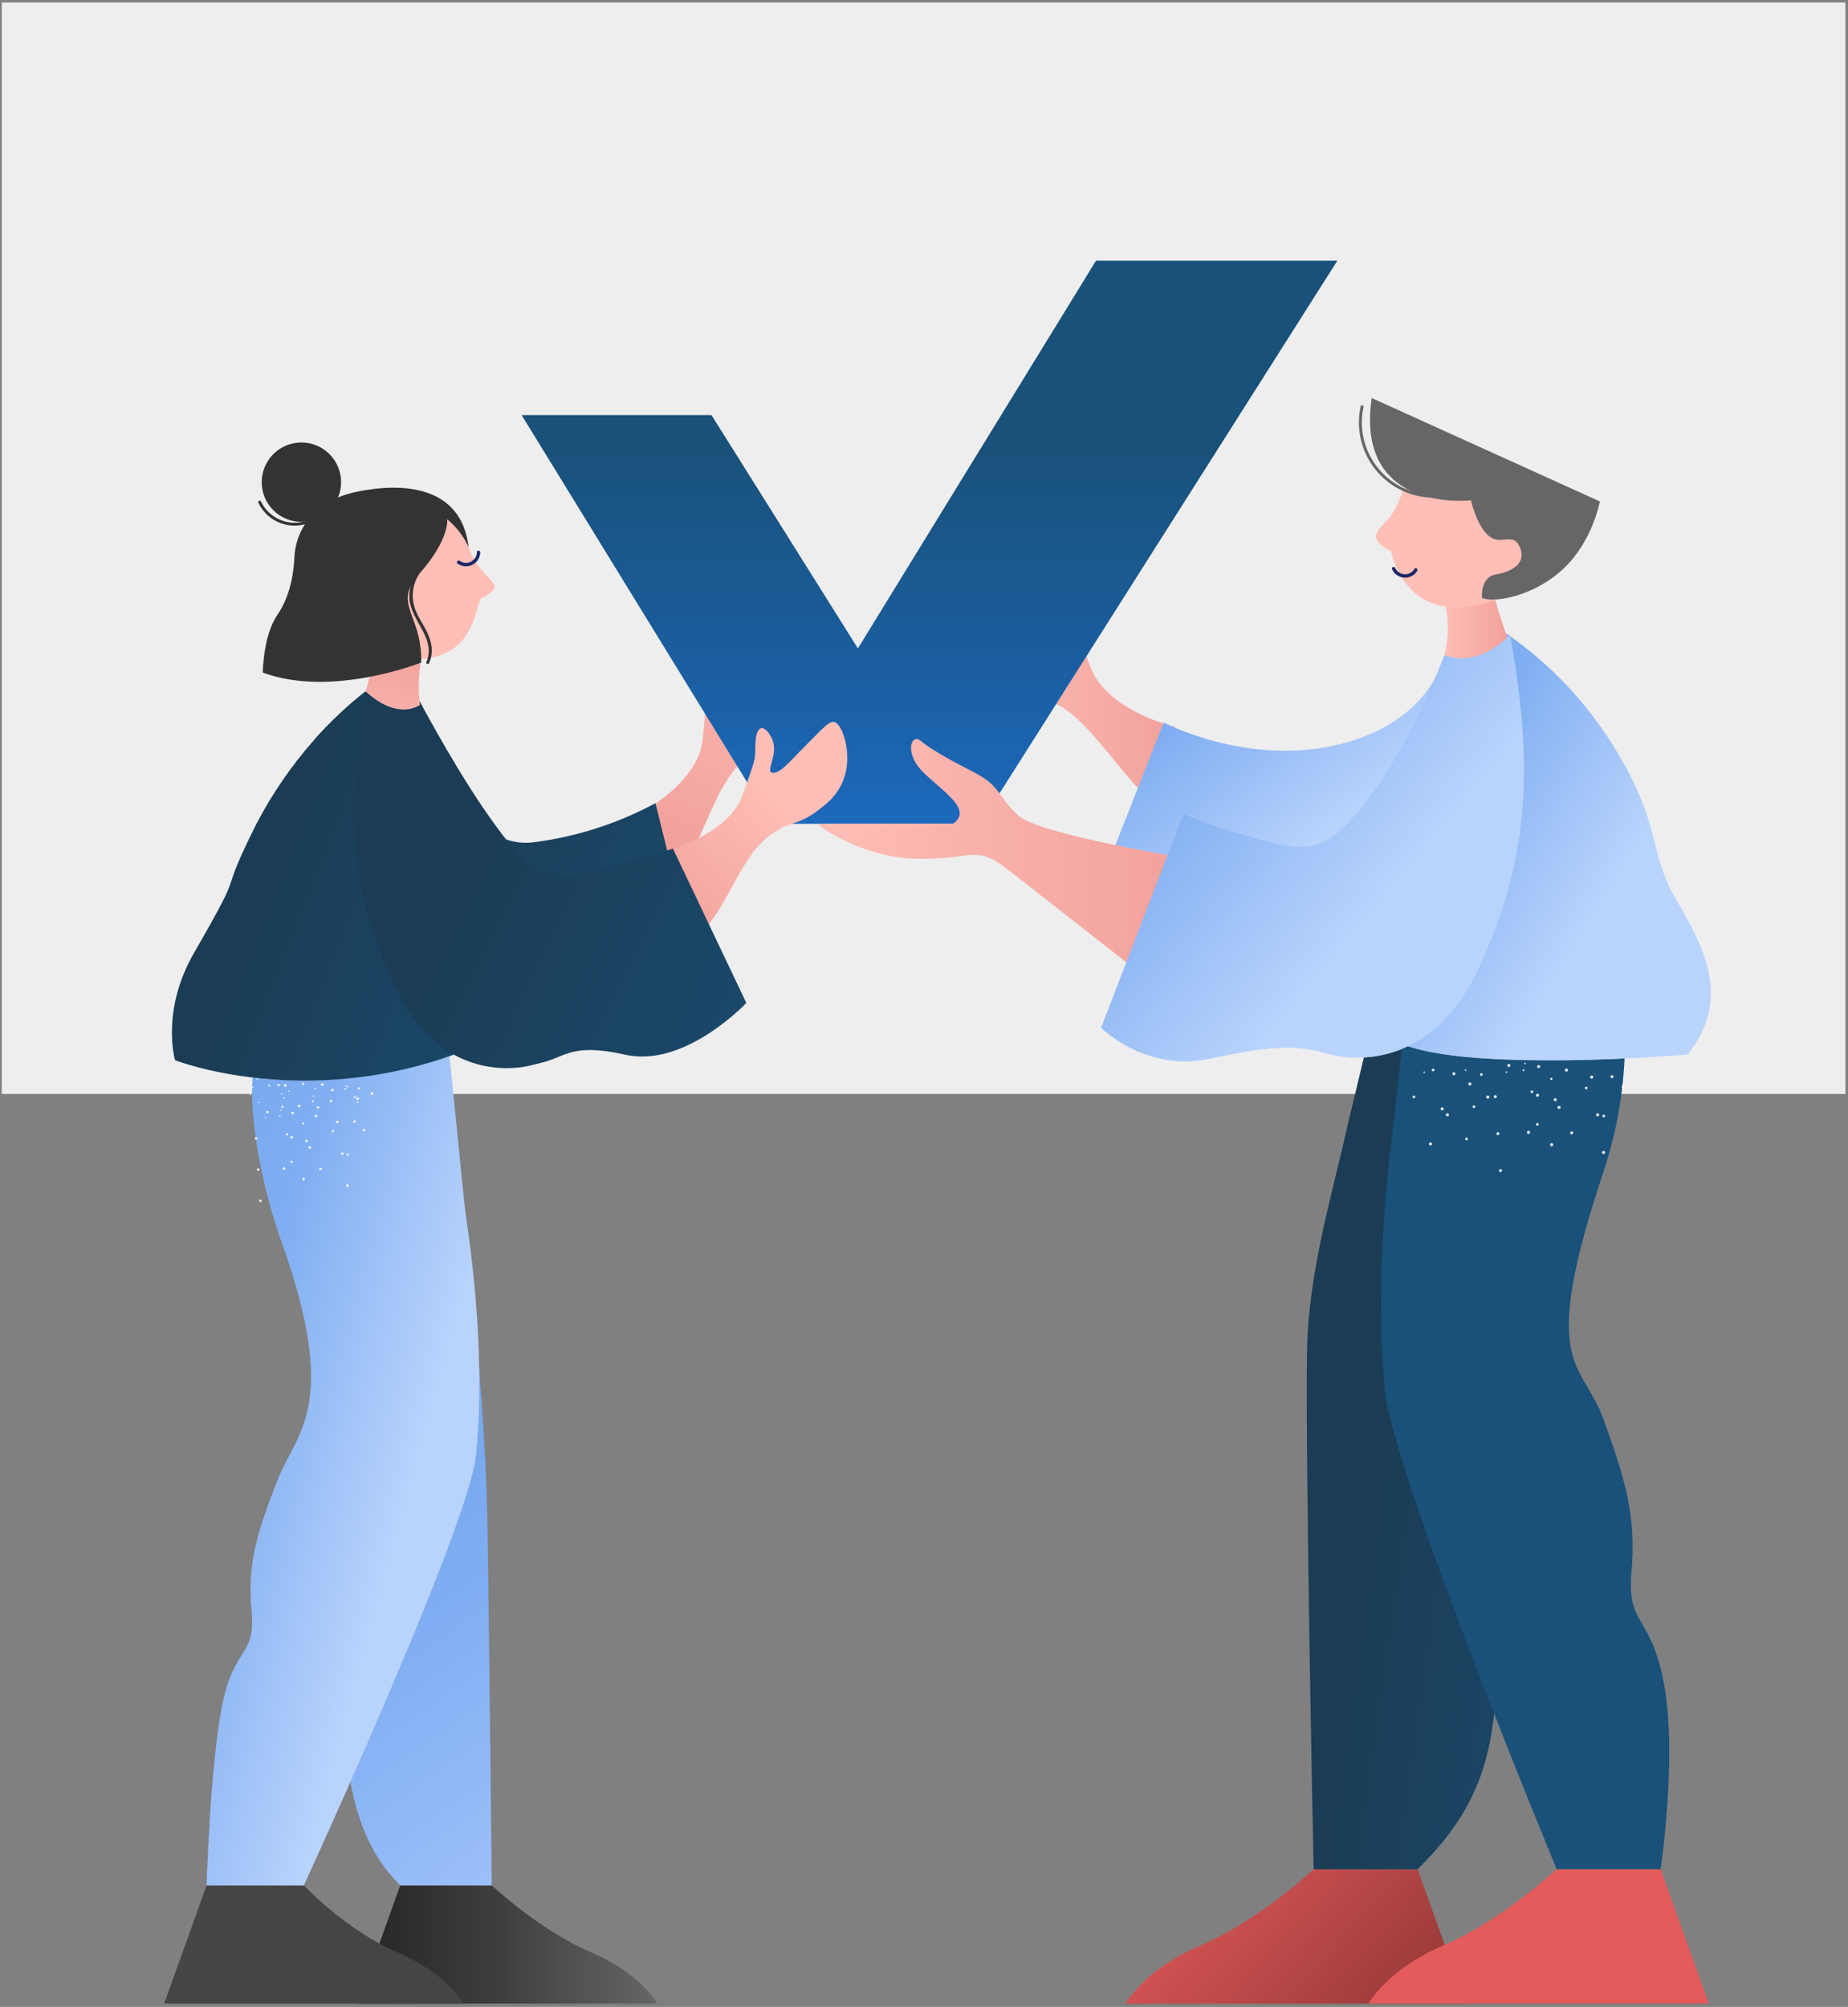 <svg width="477" height="518" viewBox="0 0 477 518" fill="none" xmlns="http://www.w3.org/2000/svg">
<rect x="0" y="0" width="477" height="518" fill="#808080" stroke="none"/>
<path d="M476.339 0.643H0.461V282.354H476.339V0.643Z" fill="#EEEEEE"/>
<path d="M166.348 209.26C166.348 209.26 180.368 201.584 181.39 190.784C182.412 179.984 182.337 181.625 181.341 177.009C180.345 172.393 182.405 171.551 185.193 174.907C187.981 178.263 185.467 183.76 187.489 183.415C189.511 183.07 191.953 183.106 194.619 175.625C197.285 168.144 198.962 165.777 201.176 167.492C203.39 169.207 209.198 178.781 202.985 187.638C196.772 196.495 193.983 192.491 188.685 199.822C183.387 207.153 179.836 220.169 174.905 226.048L166.348 209.26Z" fill="url(#paint0_linear)"/>
<path d="M303.179 187.595C303.179 187.595 285.82 183.538 281.494 172.239C277.168 160.94 277.739 162.681 277.429 157.423C277.119 152.165 274.654 151.877 272.661 156.316C270.668 160.755 275.013 165.91 272.737 166.144C270.461 166.378 267.848 167.147 262.748 159.905C257.648 152.663 255.138 150.621 253.271 153.126C251.404 155.631 248.026 167.654 257.35 175.314C266.674 182.974 268.473 177.838 276.357 184.131C284.241 190.424 291.948 203.348 299.003 208.192L303.179 187.595Z" fill="url(#paint1_linear)"/>
<path d="M134.645 107.145L199.43 212.628H253.002L345.196 67.277H282.903L221.44 167.362L183.649 107.145H134.645Z" fill="url(#paint2_linear)"/>
<path d="M365.899 482.461L378.334 517.149L290.547 517.152C290.547 517.152 295.048 508.47 310.054 502.039C325.06 495.608 339.065 482.461 339.065 482.461H365.899Z" fill="url(#paint3_linear)"/>
<path d="M428.633 482.443L441.068 517.131L353.281 517.134C353.281 517.134 357.782 508.452 372.788 502.021C387.794 495.59 401.799 482.443 401.799 482.443H428.633Z" fill="#E45B5B"/>
<path d="M402.49 281.47C391.91 327.91 391.09 321.39 392.72 353.97C394.36 386.55 389.06 375.56 387.43 409.77C385.8 443.98 387.89 460.87 365.9 482.47H339.07C339.07 482.47 336.89 378.15 337.37 348.66C337.7 328.03 344.19 307.13 347.93 290.06L352.03 272.94C355.978 272.722 359.846 271.741 363.42 270.05C372.74 273.17 389.16 273.83 403.98 273.66C403.59 276.2 403.1 278.8 402.49 281.47Z" fill="url(#paint4_linear)"/>
<path d="M428.637 482.44H401.797C401.797 482.44 359.497 380.5 357.387 358.36C355.717 340.76 356.437 320.48 358.287 301.99L361.987 269.54C374.137 274.35 401.607 274.02 419.337 273.2C418.848 283.297 416.967 293.278 413.747 302.86C396.867 353.52 408.467 351.12 413.937 366.45C419.437 381.77 422.377 391.14 421.127 405.62C419.857 420.11 426.177 416.27 429.567 434.99C432.937 453.73 428.637 482.44 428.637 482.44Z" fill="#19517A"/>
<path d="M372.85 169.057C372.85 169.057 369.675 186.197 345.824 192.089C321.973 197.981 300.366 186.477 300.366 186.477L285.168 225.085C285.168 225.085 292.291 232.608 306.882 231.766C321.473 230.924 328.707 228.848 335.161 230.532C341.615 232.216 371.079 233.338 377.252 213.696C383.425 194.054 389.09 164.47 389.09 164.47C389.09 164.47 382.198 171.279 372.85 169.057Z" fill="url(#paint5_linear)"/>
<path d="M305.335 221.379C305.335 221.379 268.299 215.355 262.942 210.572C257.585 205.789 258.35 202.919 251.653 199.475C244.956 196.031 240.173 193.352 237.686 191.248C235.199 189.144 233.285 194.309 238.26 199.284C243.235 204.259 251.311 208.989 245.954 212.625C245.954 212.625 232.828 212.57 211.305 212.67C210.223 212.675 222.38 221.48 236.921 221.671C251.462 221.862 251.654 217.844 260.264 224.541C268.874 231.238 291.205 248.76 291.205 248.76L304.099 225.644" fill="url(#paint6_linear)"/>
<path opacity="0.86" d="M389.024 276.638C388.979 276.533 388.858 276.485 388.754 276.529C388.649 276.574 388.601 276.695 388.645 276.799C388.689 276.903 388.811 276.952 388.915 276.908C389.02 276.864 389.068 276.743 389.024 276.638ZM367.679 276.581C367.574 276.543 367.458 276.597 367.42 276.702C367.37 276.796 367.406 276.913 367.5 276.963C367.508 276.967 367.516 276.971 367.525 276.974C367.633 277.018 367.756 276.966 367.8 276.858C367.844 276.75 367.792 276.627 367.684 276.583C367.682 276.582 367.68 276.582 367.679 276.581ZM378.282 275.979C378.164 275.978 378.068 276.074 378.067 276.192C378.066 276.31 378.162 276.406 378.28 276.407C378.398 276.408 378.494 276.312 378.495 276.194C378.495 276.076 378.4 275.979 378.282 275.979ZM416.351 277.608C416.191 277.463 415.944 277.474 415.799 277.634C415.796 277.637 415.793 277.641 415.79 277.645C415.649 277.806 415.665 278.05 415.826 278.191C415.827 278.192 415.828 278.192 415.829 278.193C415.989 278.338 416.236 278.327 416.381 278.167C416.384 278.164 416.387 278.16 416.39 278.156C416.531 277.996 416.515 277.751 416.354 277.611C416.352 277.609 416.352 277.609 416.351 277.608ZM387.276 301.745C387.058 301.76 386.893 301.947 386.904 302.165C386.915 302.375 387.094 302.536 387.304 302.525C387.311 302.525 387.318 302.524 387.325 302.523C387.543 302.508 387.708 302.321 387.697 302.103C387.68 301.888 387.492 301.727 387.276 301.745ZM386.598 292.202C386.383 292.219 386.223 292.408 386.24 292.623C386.24 292.623 386.24 292.623 386.24 292.624C386.254 292.843 386.443 293.008 386.662 292.994C386.879 292.98 387.043 292.794 387.032 292.577C387.007 292.358 386.818 292.195 386.598 292.202ZM385.935 282.662C385.716 282.687 385.554 282.876 385.561 283.096C385.572 283.306 385.751 283.467 385.961 283.456C385.968 283.456 385.975 283.455 385.982 283.454C386.197 283.445 386.364 283.263 386.355 283.048C386.355 283.043 386.355 283.039 386.354 283.034C386.339 282.816 386.153 282.651 385.935 282.662ZM406.049 292.225C405.955 292.024 405.716 291.936 405.515 292.03C405.314 292.124 405.226 292.363 405.32 292.564C405.414 292.765 405.653 292.853 405.854 292.759C405.856 292.758 405.859 292.757 405.861 292.756C406.058 292.659 406.141 292.424 406.049 292.225ZM401.781 283.67C401.687 283.469 401.448 283.381 401.247 283.475C401.046 283.569 400.958 283.808 401.052 284.009C401.146 284.21 401.385 284.298 401.586 284.204C401.588 284.203 401.591 284.202 401.593 284.201C401.789 284.104 401.873 283.869 401.781 283.67ZM397.513 275.115C397.405 274.922 397.166 274.845 396.966 274.939C396.769 275.042 396.693 275.284 396.795 275.481C396.895 275.672 397.128 275.751 397.323 275.659C397.519 275.556 397.602 275.318 397.513 275.115ZM369.341 294.895C369.144 294.825 368.927 294.929 368.857 295.126C368.854 295.136 368.851 295.145 368.848 295.155C368.78 295.357 368.888 295.576 369.09 295.644C369.091 295.644 369.093 295.645 369.094 295.645C369.301 295.715 369.525 295.606 369.599 295.401C369.657 295.191 369.545 294.972 369.341 294.895ZM372.378 285.838C372.174 285.765 371.949 285.871 371.876 286.075C371.875 286.077 371.874 286.08 371.874 286.082C371.804 286.289 371.913 286.513 372.118 286.587C372.328 286.645 372.548 286.533 372.625 286.329C372.693 286.127 372.585 285.908 372.383 285.84C372.381 285.839 372.38 285.839 372.378 285.838ZM375.404 276.765C375.197 276.695 374.973 276.804 374.899 277.009C374.827 277.213 374.934 277.437 375.138 277.509C375.144 277.511 375.151 277.513 375.157 277.515C375.354 277.586 375.571 277.484 375.642 277.287C375.644 277.281 375.646 277.275 375.648 277.269C375.718 277.063 375.609 276.839 375.404 276.765ZM414.246 287.864C414.143 287.7 413.926 287.651 413.762 287.754C413.598 287.857 413.549 288.074 413.652 288.238C413.755 288.402 413.972 288.451 414.136 288.348C414.3 288.245 414.35 288.029 414.246 287.864ZM409.724 280.63C409.621 280.466 409.404 280.417 409.24 280.52C409.076 280.623 409.027 280.84 409.13 281.004C409.233 281.168 409.45 281.217 409.614 281.114C409.777 281.016 409.83 280.805 409.732 280.643C409.729 280.639 409.726 280.634 409.724 280.63ZM378.609 293.623C378.42 293.579 378.231 293.697 378.188 293.886C378.188 293.888 378.187 293.89 378.187 293.892C378.138 294.074 378.246 294.261 378.428 294.309C378.433 294.31 378.438 294.312 378.443 294.313C378.637 294.354 378.828 294.236 378.88 294.045C378.913 293.856 378.795 293.671 378.609 293.623ZM380.53 285.311C380.341 285.267 380.152 285.385 380.109 285.574C380.109 285.576 380.108 285.578 380.108 285.58C380.059 285.762 380.167 285.949 380.349 285.997C380.354 285.998 380.359 286 380.364 286.001C380.551 286.045 380.738 285.931 380.785 285.745C380.83 285.556 380.718 285.363 380.53 285.311ZM382.451 276.998C382.262 276.954 382.073 277.072 382.03 277.262C382.03 277.264 382.029 277.266 382.029 277.268C381.977 277.444 382.077 277.629 382.253 277.681C382.264 277.684 382.274 277.687 382.285 277.689C382.474 277.733 382.663 277.615 382.706 277.426C382.706 277.424 382.707 277.422 382.707 277.419C382.748 277.233 382.635 277.048 382.451 276.998ZM396.758 289.854C396.568 289.896 396.443 290.079 396.472 290.271C396.505 290.461 396.685 290.588 396.875 290.555C397.067 290.525 397.199 290.346 397.173 290.154C397.139 289.958 396.954 289.825 396.758 289.854ZM395.353 281.439C395.163 281.481 395.038 281.664 395.067 281.856C395.1 282.046 395.28 282.173 395.47 282.14C395.655 282.114 395.784 281.943 395.758 281.758C395.757 281.751 395.756 281.744 395.754 281.737C395.724 281.545 395.546 281.412 395.353 281.439ZM365.157 282.84C364.999 282.728 364.78 282.761 364.661 282.914C364.547 283.071 364.582 283.29 364.739 283.404C364.742 283.406 364.746 283.409 364.749 283.411C364.895 283.524 365.104 283.498 365.218 283.352C365.222 283.346 365.227 283.34 365.231 283.334C365.348 283.183 365.321 282.965 365.17 282.848C365.166 282.847 365.161 282.844 365.157 282.84ZM370.101 275.889C369.935 275.782 369.714 275.829 369.607 275.995C369.505 276.152 369.542 276.362 369.692 276.475C369.854 276.585 370.075 276.546 370.189 276.387C370.303 276.233 370.271 276.016 370.118 275.901C370.113 275.897 370.107 275.893 370.101 275.889ZM393.604 274.274C393.49 274.27 393.395 274.359 393.391 274.473C393.387 274.587 393.476 274.682 393.59 274.686C393.704 274.69 393.799 274.601 393.803 274.487C393.807 274.374 393.718 274.278 393.604 274.274ZM393.294 276.001C393.166 275.984 393.045 276.065 393.011 276.19C392.983 276.316 393.061 276.441 393.186 276.471C393.303 276.506 393.426 276.44 393.461 276.323C393.464 276.314 393.466 276.305 393.467 276.296C393.501 276.167 393.424 276.035 393.295 276.001H393.294ZM413.843 297.072C413.619 297.107 413.464 297.313 413.493 297.537C413.53 297.758 413.739 297.908 413.96 297.873C414.182 297.836 414.336 297.631 414.31 297.408C414.273 297.186 414.064 297.036 413.843 297.072ZM412.306 287.339C412.084 287.375 411.934 287.585 411.97 287.806C412.006 288.027 412.216 288.178 412.437 288.142C412.659 288.106 412.809 287.896 412.773 287.675C412.737 287.454 412.528 287.304 412.306 287.339ZM410.784 277.608C410.562 277.635 410.404 277.838 410.432 278.06C410.46 278.282 410.662 278.44 410.884 278.412C410.89 278.411 410.896 278.41 410.902 278.409C411.126 278.374 411.281 278.168 411.252 277.944C411.214 277.723 411.006 277.573 410.784 277.608ZM373.831 287.409C373.646 287.278 373.389 287.321 373.257 287.507C373.13 287.686 373.166 287.934 373.34 288.069C373.528 288.198 373.784 288.159 373.923 287.978C374.05 287.795 374.009 287.544 373.831 287.409ZM379.628 279.448C379.446 279.315 379.191 279.355 379.058 279.537C378.925 279.719 378.965 279.974 379.147 280.107C379.148 280.108 379.149 280.109 379.15 280.109C379.332 280.242 379.587 280.202 379.72 280.02C379.853 279.838 379.813 279.583 379.631 279.45C379.631 279.45 379.63 279.449 379.628 279.448ZM394.637 291.873C394.422 291.821 394.206 291.954 394.154 292.169C394.153 292.172 394.153 292.174 394.152 292.177C394.098 292.393 394.225 292.614 394.44 292.674C394.659 292.717 394.875 292.586 394.939 292.372C394.993 292.151 394.858 291.928 394.637 291.873ZM396.946 282.302C396.737 282.247 396.523 282.371 396.467 282.58C396.465 282.589 396.463 282.597 396.461 282.606C396.408 282.819 396.537 283.035 396.75 283.088C396.75 283.088 396.75 283.088 396.751 283.088C396.972 283.142 397.195 283.008 397.249 282.787V282.786C397.304 282.577 397.18 282.363 396.971 282.307C396.964 282.305 396.955 282.303 396.946 282.302ZM400.591 295.052C400.369 295.006 400.151 295.148 400.105 295.37C400.059 295.592 400.201 295.81 400.423 295.856C400.645 295.902 400.862 295.76 400.909 295.539C400.956 295.317 400.814 295.099 400.591 295.052ZM402.495 285.424C402.27 285.389 402.057 285.534 402.007 285.756C401.973 285.973 402.113 286.18 402.327 286.228C402.549 286.274 402.767 286.132 402.813 285.91C402.853 285.69 402.713 285.476 402.495 285.424ZM404.382 275.809C404.163 275.767 403.952 275.91 403.91 276.129C403.868 276.348 404.011 276.559 404.23 276.601C404.452 276.647 404.67 276.505 404.716 276.283C404.749 276.061 404.602 275.852 404.382 275.809ZM418.915 280.118C418.694 280.164 418.55 280.379 418.591 280.601C418.64 280.82 418.857 280.958 419.076 280.911C419.294 280.871 419.438 280.663 419.399 280.445C419.399 280.444 419.399 280.443 419.398 280.442C419.349 280.222 419.137 280.08 418.915 280.118ZM384.242 282.827C384.06 282.705 383.814 282.753 383.692 282.935C383.689 282.94 383.686 282.945 383.682 282.95C383.558 283.134 383.607 283.383 383.79 283.507C383.978 283.633 384.232 283.586 384.361 283.401C384.487 283.214 384.438 282.961 384.252 282.835C384.249 282.832 384.246 282.829 384.242 282.827ZM389.683 274.659C389.501 274.537 389.255 274.585 389.133 274.767C389.13 274.772 389.127 274.777 389.123 274.782C388.999 274.966 389.048 275.215 389.231 275.339C389.419 275.465 389.673 275.418 389.802 275.233C389.928 275.046 389.879 274.793 389.692 274.667C389.69 274.664 389.687 274.662 389.683 274.659ZM400.54 278.203C400.395 278.13 400.219 278.187 400.146 278.332C400.141 278.341 400.137 278.351 400.133 278.361C400.065 278.516 400.137 278.697 400.292 278.765C400.448 278.833 400.628 278.761 400.696 278.606C400.762 278.451 400.693 278.272 400.54 278.203ZM416.089 277.543C415.921 277.539 415.781 277.671 415.776 277.839C415.776 277.84 415.776 277.841 415.776 277.842C415.78 278.008 415.91 278.143 416.075 278.155C416.243 278.156 416.382 278.024 416.388 277.856C416.398 277.693 416.273 277.554 416.111 277.544C416.103 277.543 416.096 277.543 416.089 277.543Z" fill="white"/>
<path d="M388.934 163.608C400.145 171.371 409.613 181.387 416.734 193.017C428.821 212.582 425.585 219.754 432.138 231.277C438.691 242.8 447.788 256.998 435.592 272.179C435.592 272.179 375.839 277.357 359.777 268.515L372.852 169.058C372.851 169.057 380.433 169.934 388.934 163.608Z" fill="url(#paint7_linear)"/>
<path d="M372.85 169.057C372.85 169.057 364.519 191.131 353.649 205.584C342.779 220.037 338.216 220.539 323.285 216.171C308.354 211.803 305.496 209.992 305.496 209.992L284.219 265.256C284.219 265.256 295.603 276.822 312.291 273.274C328.979 269.726 334.511 269.714 342.724 271.995C350.937 274.276 370.522 274.629 381.928 249.488C393.334 224.347 396.678 201.74 389.814 164.052" fill="url(#paint8_linear)"/>
<path d="M373.1 156.165C373.991 160.426 373.907 164.834 372.852 169.058C372.852 169.058 380.166 172.901 389.092 164.471C389.092 164.471 387.233 159.636 385.869 154.554L373.1 156.165Z" fill="url(#paint9_linear)"/>
<path d="M362.197 126.23C362.197 126.23 360.856 131.296 358.025 134.276C355.194 137.256 352.959 139.044 359.068 142.322C359.068 142.322 362.644 162.436 384.844 155.285C384.844 155.285 401.829 148.133 399.296 141.131C396.763 134.129 385.737 124.295 385.737 124.295L372.178 120.421L362.197 126.23Z" fill="#FFBEB6"/>
<path d="M359.311 146.914C360.139 148.773 362.316 149.608 364.175 148.781C364.848 148.481 365.416 147.987 365.805 147.361C366.105 146.887 365.42 146.331 365.116 146.811C364.348 148.157 362.635 148.625 361.29 147.858C360.783 147.569 360.378 147.128 360.133 146.598C359.889 146.09 359.065 146.402 359.311 146.914Z" fill="#1C2868"/>
<path d="M354.065 102.729C351.959 117.079 357.733 123.733 364.326 126.781C355.24 123.775 349.896 114.389 351.947 105.041C352.043 104.57 351.32 104.368 351.224 104.842C348.898 115.307 355.496 125.676 365.961 128.002C367.035 128.241 368.128 128.388 369.227 128.441C372.652 129.212 376.175 129.448 379.672 129.14C379.672 129.14 381.165 135.746 384.329 138.36C387.493 140.974 390.52 137.122 392.308 141.249C394.096 145.376 390.245 147.577 386.118 148.265C381.991 148.953 382.541 154.318 382.541 154.318C385.705 155.694 396.023 153.905 403.589 146.752C411.155 139.599 412.944 129.419 412.944 129.419L354.065 102.729Z" fill="#666666"/>
<path d="M176.37 236.367C176.37 236.367 173.98 242.627 162.75 242.437C151.53 242.257 148.22 244.647 138.47 249.247C134.058 251.329 129.266 252.483 124.39 252.637C116.42 252.817 108.11 249.787 103.32 239.867C95.95 224.597 82.81 194.937 81.07 190.997C85.109 186.438 89.547 182.248 94.33 178.477C98.99 182.717 102.72 183.387 105.16 183.107C106.335 184.458 107.374 185.921 108.26 187.477C108.42 187.777 108.59 188.087 108.75 188.397C108.75 188.397 119.33 219.627 137.55 217.417C148.633 216.035 159.362 212.603 169.19 207.297L176.37 236.367Z" fill="url(#paint10_linear)"/>
<path d="M172.617 219.389C172.617 219.389 188.083 215.354 191.702 205.127C195.321 194.9 194.849 196.474 195.006 191.754C195.163 187.034 197.366 186.719 199.254 190.653C201.142 194.587 197.366 199.306 199.411 199.464C201.456 199.622 203.513 196.876 208.392 191.978C213.996 186.351 214.83 185.147 216.561 187.35C218.292 189.553 221.596 200.251 213.414 207.331C205.232 214.411 204.488 210.752 197.566 216.574C190.644 222.396 186.717 236.351 180.504 240.854C174.291 245.357 176.833 237.756 176.833 237.756L172.617 219.389Z" fill="url(#paint11_linear)"/>
<path d="M108.74 169.826C108.031 173.83 107.905 177.915 108.365 181.955C108.365 181.955 102.931 186.303 94.328 178.477L98.676 163.813L108.74 169.826Z" fill="url(#paint12_linear)"/>
<path d="M120.846 140.998C120.889 141.095 120.918 141.169 120.939 141.211C120.952 141.223 120.953 141.235 120.96 141.253C121.132 141.643 121.293 142.045 121.448 142.467C123.119 147.002 127.35 149.831 127.643 151.118C127.936 152.405 125.621 153.849 124.445 154.241C123.269 154.633 123.195 160.954 119.101 165.545C115.26 169.854 108.281 171.034 103.154 169.568C99.059 159.979 97.723 152.855 106.363 146.13C115.791 138.786 115.447 134.035 115.447 134.035C117.745 135.923 119.59 138.302 120.846 140.998Z" fill="#FFBEB6"/>
<path d="M77.796 134.699C83.454 134.699 88.041 130.112 88.041 124.454C88.041 118.796 83.454 114.209 77.796 114.209C72.138 114.209 67.551 118.796 67.551 124.454C67.551 130.112 72.138 134.699 77.796 134.699Z" fill="url(#paint13_linear)"/>
<path d="M118.097 145.445C119.735 146.652 122.041 146.302 123.248 144.664C123.685 144.071 123.934 143.36 123.963 142.624C123.989 142.064 123.119 141.919 123.092 142.486C123.09 144.035 121.832 145.289 120.283 145.287C119.699 145.286 119.129 145.103 118.654 144.763C118.192 144.443 117.63 145.122 118.097 145.445Z" fill="#1C2868"/>
<path d="M103.312 486.629H126.922C126.922 486.629 139.245 498.196 152.448 503.854C165.651 509.512 169.611 517.151 169.611 517.151L92.371 517.149L103.312 486.629Z" fill="url(#paint14_linear)"/>
<path d="M53.324 486.629L78.43 486.63C78.43 486.63 89.257 498.196 102.46 503.854C115.663 509.512 119.623 517.151 119.623 517.151L42.383 517.149L53.324 486.629Z" fill="#454545"/>
<path d="M126.931 486.63L103.311 486.61C85.861 469.49 89.221 440.89 87.931 413.75C86.641 386.62 88.561 397.38 85.121 371.74C80.801 339.39 82.211 344.95 73.821 308.11C71.649 299.229 70.585 290.113 70.651 280.97C70.741 280.12 70.821 279.35 70.901 278.65C73.181 278.81 75.581 278.91 78.081 278.92C90.298 278.998 102.446 277.089 114.051 273.27C115.501 286.32 118.171 310.62 118.241 311.07C119.151 317.2 119.661 320.86 121.521 331.46C121.671 332.31 121.791 333.16 121.881 334.02C123.421 348.97 125.481 372.73 125.811 393.03C126.211 416.42 126.931 486.63 126.931 486.63Z" fill="url(#paint15_linear)"/>
<path d="M122.878 375.58C120.948 394.35 78.428 486.63 78.428 486.63H53.328C53.328 486.63 54.198 456.42 57.258 440.54C60.338 424.66 66.078 427.92 64.928 415.64C63.788 403.37 66.468 395.42 71.458 382.45C76.438 369.45 87.958 363.32 72.608 320.38C67.588 306.34 64.288 288.56 65.208 278.12C69.479 278.637 73.776 278.904 78.078 278.92C91 279.005 103.841 276.868 116.038 272.6L119.748 309.51C119.988 311.81 120.248 313.82 120.568 316.04C123.258 334.46 124.788 356.82 122.878 375.58Z" fill="url(#paint16_linear)"/>
<path opacity="0.86" d="M68.671 288.423C68.633 288.335 68.531 288.294 68.443 288.331C68.355 288.368 68.314 288.471 68.351 288.559C68.388 288.647 68.491 288.688 68.579 288.651C68.668 288.614 68.709 288.512 68.671 288.423ZM67.034 284.499C67.004 284.414 66.91 284.369 66.824 284.399C66.818 284.401 66.812 284.404 66.806 284.407C66.715 284.442 66.669 284.542 66.702 284.633C66.746 284.722 66.85 284.762 66.942 284.726C67.031 284.69 67.072 284.588 67.034 284.499C67.035 284.5 67.035 284.5 67.034 284.499ZM65.398 280.576C65.357 280.485 65.254 280.44 65.16 280.471C65.071 280.515 65.031 280.619 65.067 280.711C65.105 280.799 65.207 280.841 65.295 280.803C65.385 280.768 65.431 280.667 65.398 280.576ZM74.696 281.525C74.629 281.459 74.521 281.46 74.455 281.528C74.389 281.595 74.39 281.703 74.458 281.769C74.525 281.835 74.633 281.834 74.699 281.766C74.765 281.705 74.769 281.603 74.709 281.537C74.704 281.533 74.7 281.529 74.696 281.525ZM91.728 289.242C91.593 289.119 91.385 289.129 91.262 289.264C91.259 289.267 91.257 289.27 91.254 289.273C91.135 289.408 91.149 289.615 91.284 289.733C91.285 289.734 91.285 289.734 91.286 289.735C91.421 289.858 91.629 289.848 91.752 289.713C91.755 289.71 91.757 289.707 91.76 289.704C91.879 289.569 91.865 289.363 91.73 289.244C91.73 289.243 91.729 289.242 91.728 289.242ZM85.633 283.942C85.498 283.823 85.291 283.837 85.173 283.972C85.172 283.973 85.172 283.973 85.171 283.974C85.048 284.113 85.061 284.325 85.2 284.448C85.339 284.571 85.551 284.558 85.674 284.419C85.675 284.418 85.675 284.418 85.676 284.417C85.791 284.273 85.772 284.064 85.633 283.942ZM67.197 309.607C67.013 309.62 66.874 309.777 66.883 309.961C66.892 310.138 67.043 310.274 67.22 310.265C67.226 310.265 67.232 310.264 67.238 310.264C67.422 310.251 67.561 310.094 67.552 309.91C67.538 309.728 67.379 309.592 67.197 309.607ZM66.625 301.556C66.443 301.571 66.308 301.73 66.323 301.911C66.333 302.095 66.491 302.237 66.676 302.226C66.861 302.215 67.002 302.058 66.991 301.873C66.991 301.872 66.991 301.871 66.991 301.871C66.97 301.687 66.81 301.549 66.625 301.556ZM66.065 293.506C65.881 293.527 65.743 293.686 65.749 293.872C65.758 294.049 65.909 294.185 66.086 294.176C66.092 294.176 66.098 294.175 66.104 294.175C66.285 294.167 66.426 294.014 66.419 293.833C66.419 293.829 66.419 293.825 66.418 293.821C66.406 293.636 66.249 293.496 66.065 293.506ZM83.037 301.575C82.958 301.405 82.756 301.332 82.586 301.411C82.416 301.49 82.343 301.692 82.422 301.862C82.501 302.032 82.703 302.105 82.873 302.026C82.875 302.025 82.877 302.024 82.879 302.023C83.044 301.941 83.114 301.742 83.037 301.575ZM79.435 294.357C79.356 294.187 79.154 294.114 78.984 294.193C78.814 294.272 78.74 294.474 78.82 294.644C78.899 294.814 79.101 294.887 79.271 294.808C79.273 294.807 79.275 294.806 79.277 294.805C79.442 294.723 79.512 294.524 79.435 294.357ZM75.834 287.138C75.743 286.975 75.542 286.91 75.373 286.99C75.207 287.077 75.144 287.282 75.231 287.448C75.315 287.608 75.51 287.674 75.674 287.598C75.839 287.51 75.909 287.31 75.834 287.138ZM72.219 279.93C72.143 279.764 71.946 279.691 71.78 279.767C71.614 279.843 71.541 280.04 71.617 280.206C71.619 280.211 71.622 280.216 71.624 280.221C71.704 280.384 71.901 280.452 72.064 280.372C72.067 280.371 72.07 280.369 72.073 280.367C72.231 280.294 72.3 280.107 72.227 279.948C72.226 279.943 72.222 279.936 72.219 279.93ZM89.953 297.896C89.866 297.758 89.683 297.716 89.544 297.803C89.405 297.89 89.364 298.073 89.451 298.212C89.538 298.35 89.721 298.392 89.86 298.305C89.999 298.218 90.04 298.034 89.953 297.896ZM86.137 291.792C86.05 291.654 85.867 291.612 85.728 291.699C85.59 291.786 85.548 291.969 85.635 292.108C85.722 292.246 85.905 292.288 86.044 292.201C86.181 292.119 86.226 291.941 86.144 291.803C86.141 291.799 86.139 291.795 86.137 291.792ZM82.323 285.676C82.3 285.624 82.258 285.584 82.206 285.564L82.194 285.562C82.103 285.522 81.998 285.53 81.914 285.583C81.772 285.672 81.729 285.859 81.818 286.001C81.819 286.002 81.819 286.003 81.82 286.004C81.908 286.141 82.09 286.182 82.229 286.097C82.294 286.059 82.338 285.995 82.35 285.921C82.383 285.84 82.373 285.748 82.323 285.676ZM78.507 279.572C78.419 279.435 78.237 279.393 78.098 279.479C77.957 279.566 77.913 279.752 78 279.893C78.087 280.033 78.271 280.078 78.412 279.992C78.554 279.903 78.597 279.716 78.508 279.574C78.508 279.574 78.507 279.573 78.507 279.572ZM64.735 281.712C64.575 281.683 64.419 281.782 64.378 281.94C64.343 282.102 64.445 282.262 64.607 282.297C64.764 282.331 64.92 282.236 64.961 282.081C64.995 281.918 64.896 281.756 64.735 281.712ZM92.808 280.66C92.676 280.564 92.49 280.593 92.394 280.726C92.392 280.729 92.39 280.732 92.388 280.735C92.292 280.858 92.315 281.035 92.437 281.131C92.442 281.135 92.447 281.138 92.452 281.142C92.58 281.241 92.763 281.218 92.862 281.09C92.865 281.086 92.867 281.083 92.87 281.079C92.965 280.945 92.937 280.76 92.808 280.66ZM75.197 299.575C75.037 299.611 74.931 299.764 74.956 299.927C74.984 300.087 75.136 300.194 75.296 300.167C75.458 300.141 75.57 299.991 75.548 299.828C75.519 299.662 75.363 299.55 75.197 299.575ZM74.012 292.474C73.852 292.51 73.746 292.663 73.771 292.826C73.799 292.986 73.951 293.093 74.111 293.066C74.267 293.044 74.376 292.9 74.354 292.743C74.353 292.737 74.352 292.731 74.351 292.725C74.325 292.564 74.174 292.452 74.012 292.474ZM72.825 285.385C72.669 285.407 72.56 285.551 72.582 285.708C72.583 285.714 72.584 285.72 72.585 285.726C72.613 285.886 72.766 285.993 72.926 285.965C73.085 285.937 73.192 285.785 73.165 285.626C73.143 285.47 72.999 285.361 72.843 285.383C72.837 285.383 72.831 285.384 72.825 285.385ZM89.401 280.213C89.335 280.141 89.222 280.136 89.15 280.202C89.078 280.268 89.073 280.381 89.139 280.453C89.205 280.525 89.318 280.53 89.39 280.464C89.46 280.396 89.465 280.286 89.401 280.213ZM72.536 286.429C72.44 286.426 72.36 286.501 72.356 286.597C72.352 286.693 72.428 286.773 72.524 286.777C72.62 286.78 72.7 286.705 72.704 286.609C72.707 286.513 72.632 286.432 72.536 286.429ZM72.678 282.186C72.586 282.179 72.506 282.248 72.499 282.341C72.499 282.345 72.499 282.35 72.499 282.354C72.496 282.45 72.571 282.53 72.667 282.534C72.765 282.539 72.85 282.466 72.859 282.368C72.861 282.269 72.782 282.188 72.684 282.187C72.681 282.185 72.679 282.185 72.678 282.186ZM81.05 282.863C81.022 282.775 80.928 282.726 80.839 282.754C80.834 282.756 80.828 282.758 80.823 282.76C80.733 282.79 80.686 282.888 80.716 282.977C80.717 282.98 80.718 282.983 80.719 282.986C80.758 283.072 80.855 283.117 80.946 283.09C81.037 283.054 81.083 282.954 81.05 282.863ZM64.709 282.335C64.63 282.293 64.531 282.323 64.489 282.403C64.485 282.41 64.482 282.417 64.48 282.424C64.441 282.512 64.481 282.614 64.569 282.653C64.657 282.692 64.759 282.652 64.798 282.564C64.836 282.476 64.797 282.374 64.709 282.335ZM66.472 278.473C66.393 278.431 66.294 278.461 66.252 278.541C66.248 278.548 66.245 278.555 66.243 278.562C66.201 278.646 66.235 278.747 66.319 278.789C66.319 278.789 66.32 278.789 66.32 278.79C66.411 278.831 66.518 278.793 66.561 278.703C66.601 278.617 66.563 278.516 66.478 278.476C66.476 278.474 66.474 278.473 66.472 278.473ZM92.483 284.397C92.428 284.306 92.31 284.278 92.22 284.332C92.218 284.333 92.217 284.334 92.215 284.335C92.122 284.389 92.09 284.509 92.144 284.602C92.147 284.606 92.149 284.611 92.152 284.615C92.207 284.706 92.325 284.734 92.415 284.68C92.417 284.679 92.418 284.678 92.42 284.677C92.514 284.616 92.542 284.492 92.483 284.397ZM89.869 280.314C89.814 280.223 89.696 280.195 89.606 280.25C89.604 280.251 89.603 280.252 89.601 280.253C89.506 280.312 89.477 280.438 89.536 280.533C89.595 280.628 89.721 280.657 89.816 280.598C89.817 280.597 89.818 280.597 89.819 280.596C89.91 280.538 89.937 280.418 89.879 280.327C89.875 280.322 89.872 280.318 89.869 280.314ZM72.274 287.886C72.166 287.872 72.064 287.94 72.035 288.046C72.011 288.152 72.077 288.258 72.183 288.283C72.282 288.313 72.385 288.257 72.415 288.158C72.417 288.151 72.419 288.143 72.42 288.135C72.449 288.026 72.384 287.915 72.275 287.886H72.274ZM73.315 283.153C73.207 283.139 73.105 283.207 73.076 283.313C73.052 283.419 73.118 283.525 73.224 283.55C73.333 283.579 73.444 283.514 73.473 283.405V283.404C73.492 283.292 73.423 283.184 73.315 283.153ZM82.436 285.728C82.42 285.621 82.32 285.547 82.213 285.563C82.211 285.563 82.208 285.564 82.206 285.564L82.194 285.562C82.091 285.588 82.024 285.689 82.041 285.794C82.057 285.901 82.157 285.975 82.264 285.959C82.266 285.959 82.269 285.958 82.271 285.958C82.299 285.95 82.325 285.937 82.348 285.921C82.416 285.881 82.451 285.804 82.436 285.728ZM81.35 280.784C81.241 280.811 81.17 280.915 81.184 281.026C81.213 281.133 81.319 281.2 81.428 281.18C81.533 281.159 81.602 281.056 81.581 280.951C81.581 280.95 81.581 280.949 81.58 280.948C81.561 280.84 81.459 280.767 81.35 280.784ZM89.612 305.664C89.423 305.693 89.292 305.867 89.317 306.057C89.348 306.244 89.524 306.37 89.711 306.34C89.898 306.309 90.028 306.136 90.006 305.947C89.975 305.761 89.799 305.634 89.612 305.664ZM88.316 297.452C88.129 297.483 88.002 297.659 88.033 297.846C88.064 298.033 88.24 298.16 88.427 298.129C88.614 298.098 88.741 297.922 88.71 297.735C88.679 297.549 88.503 297.422 88.316 297.452ZM87.032 289.242C86.845 289.265 86.712 289.436 86.735 289.623C86.758 289.81 86.929 289.943 87.116 289.92C87.121 289.919 87.126 289.919 87.131 289.918C87.32 289.889 87.451 289.715 87.426 289.525C87.395 289.339 87.218 289.212 87.032 289.242ZM85.735 281.03C85.55 281.058 85.422 281.232 85.45 281.417C85.45 281.419 85.451 281.422 85.451 281.424C85.482 281.611 85.658 281.738 85.845 281.707C86.032 281.676 86.159 281.5 86.128 281.313C86.1 281.128 85.926 281 85.741 281.029C85.74 281.029 85.738 281.03 85.735 281.03ZM96.336 282.052C96.236 281.888 96.022 281.837 95.858 281.938C95.694 282.038 95.643 282.252 95.744 282.416C95.844 282.58 96.058 282.631 96.222 282.53C96.382 282.427 96.433 282.216 96.336 282.052ZM73.407 301.278C73.226 301.235 73.043 301.346 73 301.528C72.999 301.53 72.999 301.532 72.998 301.535C72.952 301.717 73.06 301.903 73.241 301.954C73.426 301.99 73.608 301.88 73.662 301.699C73.708 301.512 73.594 301.324 73.407 301.278C73.408 301.278 73.407 301.278 73.407 301.278ZM75.356 293.202C75.18 293.155 74.999 293.26 74.952 293.437C74.95 293.444 74.948 293.451 74.947 293.459C74.902 293.639 75.011 293.821 75.191 293.866C75.377 293.912 75.566 293.798 75.611 293.612V293.611C75.658 293.435 75.553 293.254 75.376 293.207C75.371 293.205 75.363 293.203 75.356 293.202ZM77.306 285.114C77.118 285.075 76.934 285.195 76.895 285.383C76.857 285.566 76.97 285.747 77.152 285.792C77.333 285.836 77.516 285.724 77.559 285.542C77.56 285.54 77.56 285.537 77.561 285.535C77.607 285.348 77.493 285.16 77.306 285.114C77.307 285.114 77.306 285.114 77.306 285.114ZM78.431 303.96C78.244 303.921 78.06 304.041 78.021 304.228C77.982 304.415 78.102 304.599 78.289 304.638C78.476 304.677 78.659 304.557 78.699 304.37C78.739 304.183 78.619 304 78.431 303.96ZM80.037 295.837C79.847 295.808 79.667 295.93 79.625 296.117C79.596 296.3 79.714 296.475 79.895 296.516C80.082 296.555 80.266 296.435 80.305 296.248C80.34 296.061 80.222 295.88 80.037 295.837ZM81.63 287.724C81.445 287.688 81.267 287.809 81.231 287.994C81.196 288.179 81.316 288.357 81.501 288.393C81.688 288.432 81.872 288.312 81.911 288.125C81.94 287.937 81.815 287.76 81.63 287.724ZM83.236 279.6C83.054 279.563 82.876 279.68 82.839 279.862C82.838 279.865 82.838 279.867 82.837 279.87C82.803 280.054 82.923 280.232 83.107 280.269C83.285 280.309 83.461 280.198 83.502 280.02C83.504 280.013 83.505 280.006 83.506 279.999C83.543 279.817 83.426 279.639 83.244 279.602C83.241 279.601 83.238 279.601 83.236 279.6ZM93.892 291.36C93.705 291.399 93.584 291.58 93.619 291.768C93.661 291.953 93.843 292.069 94.028 292.029C94.212 291.996 94.334 291.82 94.3 291.636C94.3 291.635 94.3 291.634 94.299 291.633C94.258 291.448 94.079 291.328 93.892 291.36ZM92.27 283.235C92.085 283.276 91.965 283.456 91.997 283.643C92.032 283.828 92.211 283.95 92.396 283.914C92.581 283.879 92.703 283.7 92.667 283.515C92.666 283.512 92.666 283.51 92.665 283.507C92.632 283.323 92.456 283.202 92.272 283.235C92.272 283.235 92.271 283.235 92.27 283.235ZM69.227 286.754C69.074 286.651 68.866 286.692 68.763 286.845C68.76 286.849 68.758 286.853 68.755 286.858C68.651 287.013 68.692 287.224 68.846 287.328C69.004 287.435 69.219 287.395 69.328 287.238C69.434 287.081 69.393 286.867 69.236 286.76C69.234 286.758 69.231 286.756 69.227 286.754ZM73.818 279.862C73.659 279.762 73.449 279.808 73.346 279.965C73.242 280.12 73.283 280.33 73.437 280.435C73.595 280.542 73.81 280.502 73.919 280.345C74.025 280.188 73.984 279.974 73.827 279.867C73.824 279.866 73.821 279.864 73.818 279.862ZM78.388 289.744C78.266 289.682 78.117 289.731 78.055 289.853C78.051 289.861 78.047 289.869 78.044 289.877C77.987 290.008 78.047 290.161 78.178 290.218C78.309 290.275 78.462 290.215 78.519 290.084C78.576 289.953 78.517 289.802 78.388 289.744ZM80.844 284.002C80.716 283.943 80.564 283.998 80.504 284.127C80.503 284.13 80.501 284.133 80.5 284.135C80.442 284.267 80.501 284.42 80.633 284.479C80.765 284.537 80.918 284.478 80.977 284.346C81.035 284.214 80.976 284.06 80.844 284.002ZM91.507 289.187C91.365 289.183 91.247 289.295 91.243 289.437C91.243 289.438 91.243 289.439 91.243 289.439C91.247 289.579 91.356 289.693 91.496 289.703C91.638 289.704 91.755 289.592 91.76 289.45C91.768 289.313 91.663 289.195 91.526 289.187C91.519 289.187 91.513 289.187 91.507 289.187ZM91.576 282.946C91.439 282.944 91.326 283.054 91.324 283.191C91.324 283.194 91.324 283.197 91.324 283.2C91.32 283.342 91.432 283.46 91.574 283.464C91.575 283.464 91.576 283.464 91.576 283.464C91.72 283.459 91.836 283.344 91.841 283.2C91.839 283.058 91.722 282.944 91.579 282.946C91.579 282.946 91.577 282.946 91.576 282.946ZM69.65 280.044C69.558 279.941 69.401 279.932 69.298 280.024C69.296 280.026 69.293 280.028 69.291 280.031C69.187 280.125 69.179 280.286 69.273 280.389C69.278 280.394 69.282 280.399 69.287 280.403C69.386 280.503 69.548 280.504 69.648 280.405C69.748 280.306 69.749 280.145 69.65 280.044ZM89.262 280.868C89.162 280.801 89.026 280.829 88.96 280.929C88.957 280.934 88.953 280.94 88.95 280.945C88.881 281.04 88.901 281.173 88.996 281.243C89.002 281.248 89.009 281.252 89.015 281.256C89.122 281.327 89.266 281.299 89.337 281.192C89.407 281.088 89.379 280.947 89.275 280.877C89.271 280.873 89.267 280.871 89.262 280.868Z" fill="white"/>
<path d="M129.609 266.857C113.628 274.896 95.968 279.029 78.079 278.917C58.349 278.817 45.189 273.647 45.189 273.647C45.189 273.647 41.419 260.957 50.109 245.897C64.639 220.737 55.279 234.447 66.179 212.667C70.239 204.863 75.239 197.585 81.069 190.997C85.108 186.438 89.546 182.248 94.329 178.477C101.549 185.057 106.549 183.037 107.959 182.227C108.019 183.977 108.119 185.727 108.259 187.477C110.099 211.137 118.659 235.077 123.569 250.157C123.849 251.007 124.119 251.837 124.389 252.637C127.359 261.457 129.609 266.857 129.609 266.857Z" fill="url(#paint17_linear)"/>
<path d="M192.642 258.867C192.642 258.867 176.862 275.677 161.452 272.237C147.392 269.097 146.132 272.847 139.492 274.367C138.862 274.517 138.212 274.677 137.532 274.857C129.912 276.887 111.772 277.027 101.462 253.637C91.442 230.977 88.462 211.447 94.422 178.557C102.972 186.277 108.372 181.957 108.372 181.957C108.332 181.597 108.302 181.237 108.272 180.887C110.172 184.467 119.232 201.287 128.052 213.267C137.972 226.747 141.062 228.227 154.972 224.487C157.272 223.877 159.402 223.277 161.362 222.737C168.922 220.587 173.692 219.027 173.692 219.027L192.642 258.867Z" fill="url(#paint18_linear)"/>
<path d="M120.96 141.258C119.099 125.178 103.753 124.501 92.045 126.932C85.921 128.204 81.908 131.036 79.417 134.332C74.728 136.062 69.493 133.929 67.348 129.415C67.13 128.984 66.482 129.364 66.7 129.794C68.858 134.284 73.903 136.605 78.717 135.322C77.091 137.823 76.153 140.709 75.999 143.688C75.845 146.972 75.252 153.365 71.572 158.737C67.892 164.109 67.83 173.6 67.83 173.6C85.685 180.2 108.715 171.006 108.715 171.006C109.003 160.337 103.24 156.963 106.017 151.251C105.601 152.702 105.542 154.233 105.844 155.712C106.946 160.991 112.488 165.12 110.048 170.929C109.861 171.373 110.587 171.567 110.771 171.128C111.933 168.361 111.511 165.93 110.259 163.24C109.343 161.273 108.037 159.523 107.255 157.49C106.03 154.38 106.398 150.868 108.242 148.081C116.098 139.213 115.442 134.036 115.442 134.036C117.81 135.988 119.698 138.459 120.96 141.258Z" fill="#333333"/>
<defs>
<linearGradient id="paint0_linear" x1="203.29" y1="157.756" x2="174.392" y2="217.677" gradientUnits="userSpaceOnUse">
<stop stop-color="#FFBEB6"/>
<stop offset="0.593" stop-color="#F7ADA7"/>
<stop offset="1" stop-color="#F2A19C"/>
</linearGradient>
<linearGradient id="paint1_linear" x1="251.109" y1="180.148" x2="303.179" y2="180.148" gradientUnits="userSpaceOnUse">
<stop stop-color="#FFBEB6"/>
<stop offset="1" stop-color="#F2A19C"/>
</linearGradient>
<linearGradient id="paint2_linear" x1="239.92" y1="96.041" x2="239.92" y2="253.124" gradientUnits="userSpaceOnUse">
<stop offset="0.129" stop-color="#19517A"/>
<stop offset="0.999" stop-color="#1D72D8"/>
</linearGradient>
<linearGradient id="paint3_linear" x1="300.652" y1="474.356" x2="410.52" y2="575.773" gradientUnits="userSpaceOnUse">
<stop stop-color="#E45B5B"/>
<stop offset="1" stop-color="#511919"/>
</linearGradient>
<linearGradient id="paint4_linear" x1="362.146" y1="309.345" x2="466.603" y2="324.653" gradientUnits="userSpaceOnUse">
<stop stop-color="#1B3C54"/>
<stop offset="1" stop-color="#19517A"/>
</linearGradient>
<linearGradient id="paint5_linear" x1="347.393" y1="211.43" x2="307.54" y2="159.682" gradientUnits="userSpaceOnUse">
<stop stop-color="#B8D3FC"/>
<stop offset="0.696" stop-color="#81AEF2"/>
<stop offset="1" stop-color="#78A9EF"/>
</linearGradient>
<linearGradient id="paint6_linear" x1="211.237" y1="219.762" x2="305.336" y2="219.762" gradientUnits="userSpaceOnUse">
<stop stop-color="#FFBEB6"/>
<stop offset="1" stop-color="#F2A19C"/>
</linearGradient>
<linearGradient id="paint7_linear" x1="408.769" y1="240.347" x2="348.196" y2="202.452" gradientUnits="userSpaceOnUse">
<stop stop-color="#B8D3FC"/>
<stop offset="0.696" stop-color="#81AEF2"/>
<stop offset="1" stop-color="#78A9EF"/>
</linearGradient>
<linearGradient id="paint8_linear" x1="349.57" y1="240.666" x2="283.387" y2="185.345" gradientUnits="userSpaceOnUse">
<stop stop-color="#B8D3FC"/>
<stop offset="0.696" stop-color="#81AEF2"/>
<stop offset="1" stop-color="#78A9EF"/>
</linearGradient>
<linearGradient id="paint9_linear" x1="372.852" y1="162.242" x2="389.092" y2="162.242" gradientUnits="userSpaceOnUse">
<stop stop-color="#FFBEB6"/>
<stop offset="1" stop-color="#F2A19C"/>
</linearGradient>
<linearGradient id="paint10_linear" x1="116.579" y1="192.197" x2="228.722" y2="259.472" gradientUnits="userSpaceOnUse">
<stop stop-color="#1B3C54"/>
<stop offset="1" stop-color="#19517A"/>
</linearGradient>
<linearGradient id="paint11_linear" x1="199.335" y1="203.37" x2="167.462" y2="236.305" gradientUnits="userSpaceOnUse">
<stop stop-color="#FFBEB6"/>
<stop offset="1" stop-color="#F2A19C"/>
</linearGradient>
<linearGradient id="paint12_linear" x1="98.349" y1="199.492" x2="103.261" y2="167.914" gradientUnits="userSpaceOnUse">
<stop stop-color="#FFBEB6"/>
<stop offset="1" stop-color="#F2A19C"/>
</linearGradient>
<linearGradient id="paint13_linear" x1="67.551" y1="124.454" x2="88.041" y2="124.454" gradientUnits="userSpaceOnUse">
<stop stop-color="#333333"/>
<stop offset="0.353" stop-color="#333333"/>
<stop offset="1" stop-color="#333333"/>
</linearGradient>
<linearGradient id="paint14_linear" x1="169.611" y1="501.891" x2="92.371" y2="501.891" gradientUnits="userSpaceOnUse">
<stop stop-color="#666666"/>
<stop offset="0.51" stop-color="#3F3F41"/>
<stop offset="1" stop-color="#252525"/>
</linearGradient>
<linearGradient id="paint15_linear" x1="171.864" y1="470.579" x2="109.039" y2="381.021" gradientUnits="userSpaceOnUse">
<stop stop-color="#A1C3FC"/>
<stop offset="0.696" stop-color="#81AEF2"/>
<stop offset="1" stop-color="#78A9EF"/>
</linearGradient>
<linearGradient id="paint16_linear" x1="95.483" y1="421.808" x2="28.127" y2="403.16" gradientUnits="userSpaceOnUse">
<stop stop-color="#B8D3FC"/>
<stop offset="0.696" stop-color="#81AEF2"/>
<stop offset="1" stop-color="#78A9EF"/>
</linearGradient>
<linearGradient id="paint17_linear" x1="76.133" y1="197.057" x2="194.022" y2="243.763" gradientUnits="userSpaceOnUse">
<stop stop-color="#1B3C54"/>
<stop offset="1" stop-color="#19517A"/>
</linearGradient>
<linearGradient id="paint18_linear" x1="129.102" y1="196.526" x2="260.121" y2="260.3" gradientUnits="userSpaceOnUse">
<stop stop-color="#1B3C54"/>
<stop offset="1" stop-color="#19517A"/>
</linearGradient>
</defs>
</svg>
